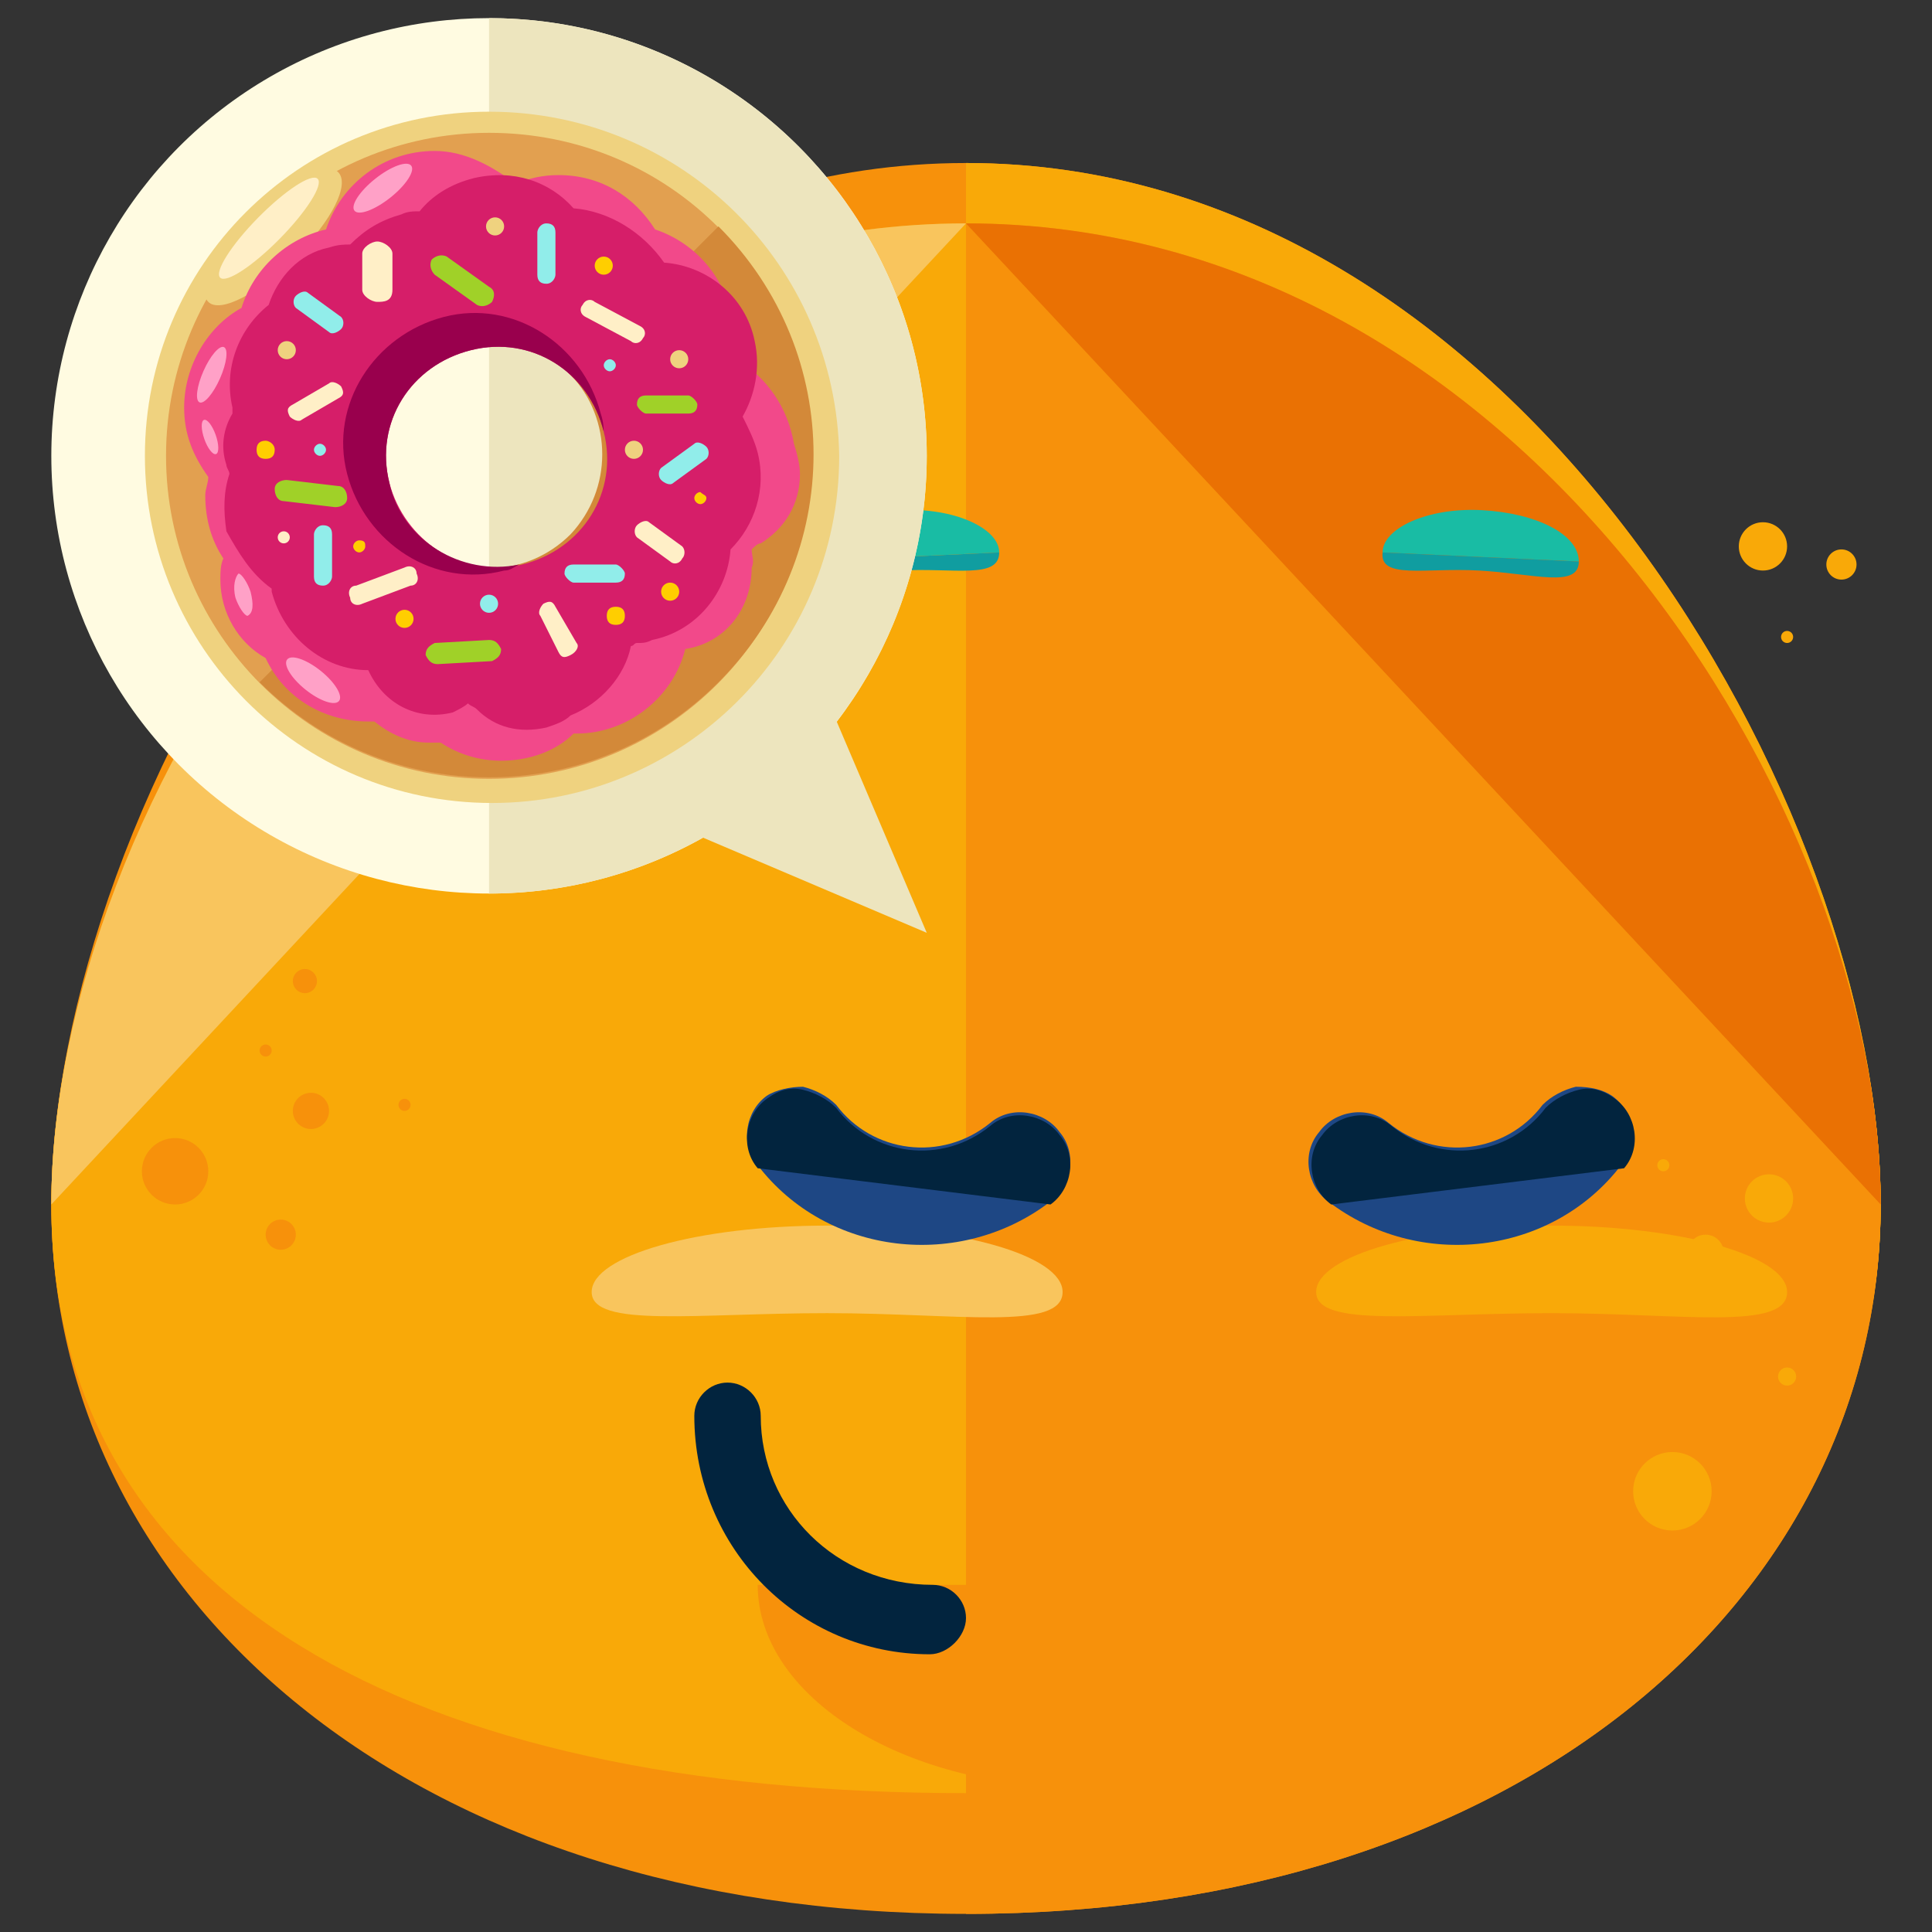 <?xml version="1.0" encoding="utf-8"?>
<!-- Generator: Adobe Illustrator 16.0.0, SVG Export Plug-In . SVG Version: 6.00 Build 0)  -->
<!DOCTYPE svg PUBLIC "-//W3C//DTD SVG 1.1//EN" "http://www.w3.org/Graphics/SVG/1.1/DTD/svg11.dtd">
<svg version="1.1" id="Layer_1" xmlns="http://www.w3.org/2000/svg" xmlns:xlink="http://www.w3.org/1999/xlink" x="0px" y="0px"
	 width="64px" height="64px" viewBox="0 0 64 64" enable-background="new 0 0 64 64" xml:space="preserve">
<rect x="0" y="0" width="64" height="64" fill="#333333" stroke="none"/>
<g>
	<g>
		<g>
			<path fill="#F7910B" d="M62.3,39.9c0,13-11.9,23.5-30.3,23.5c-18.4,0-30.3-10.5-30.3-23.5S13.6,7.4,32,7.4
				C50.4,7.4,62.3,26.9,62.3,39.9z"/>
		</g>
		<g>
			<path fill="#F7910B" d="M62.3,39.9c0,13-11.9,19.5-30.3,19.5c-18.4,0-30.3-6.5-30.3-19.5S13.6,5.4,32,5.4
				C50.4,5.4,62.3,26.9,62.3,39.9z"/>
		</g>
		<g>
			<path fill="#F9A908" d="M32,5.4c18.4,0,30.3,21.5,30.3,34.5S50.4,59.4,32,59.4"/>
		</g>
		<g>
			<path fill="#F9A908" d="M62.3,39.9c0,13-11.9,19.5-30.3,19.5c-18.4,0-30.3-6.5-30.3-19.5S13.6,7.4,32,7.4
				C50.4,7.4,62.3,26.9,62.3,39.9z"/>
		</g>
		<g>
			<path fill="#F9C55D" d="M1.7,39.9c0-13,11.9-32.5,30.3-32.5"/>
		</g>
		<g>
			<path fill="#F7910B" d="M32,7.4c18.4,0,30.3,19.5,30.3,32.5S50.4,63.4,32,63.4"/>
		</g>
		<g>
			<path fill="#EA7103" d="M32,7.4c18.4,0,30.3,19.5,30.3,32.5"/>
		</g>
		<g>
			<g>
				<path fill="#19BCA4" d="M29.8,16.9c-1.8,0.1-3.2,0.8-3.2,1.7l6.5-0.3C33.1,17.5,31.6,16.8,29.8,16.9z"/>
			</g>
			<g>
				<path fill="#19BCA4" d="M49.1,16.9c-1.8-0.1-3.3,0.6-3.3,1.4l6.5,0.3C52.3,17.7,50.9,17,49.1,16.9z"/>
			</g>
			<g>
				<path fill="#109DA0" d="M29.8,18.9c1.8-0.1,3.3,0.3,3.3-0.6l-6.5,0.3C26.6,19.5,28,19,29.8,18.9z"/>
			</g>
			<g>
				<path fill="#109DA0" d="M49,18.9c1.8,0.1,3.3,0.6,3.3-0.3l-6.5-0.3C45.7,19.2,47.2,18.8,49,18.9z"/>
			</g>
			<g>
				<path fill="#F9C55D" d="M27.4,40.6c-4.3,0-7.8,1-7.8,2.2c0,1.2,3.5,0.7,7.8,0.7s7.8,0.6,7.8-0.7C35.2,41.6,31.8,40.6,27.4,40.6z
					"/>
			</g>
			<g>
				<path fill="#F9A908" d="M51.4,40.6c-4.3,0-7.8,1-7.8,2.2c0,1.2,3.5,0.7,7.8,0.7c4.3,0,7.8,0.6,7.8-0.7
					C59.2,41.6,55.7,40.6,51.4,40.6z"/>
			</g>
		</g>
		<g>
			<g>
				<g>
					<g>
						<g>
							<g>
								<path fill="#1E4784" d="M26.6,36c0.4,0.1,0.8,0.3,1.1,0.6c1.2,1.6,3.5,1.9,5.1,0.6c0.7-0.6,1.8-0.4,2.3,0.3
									c0.6,0.7,0.4,1.8-0.3,2.3c-3,2.3-7.4,1.8-9.7-1.2c-0.6-0.7-0.4-1.8,0.3-2.3C25.7,36.1,26.2,36,26.6,36z"/>
							</g>
						</g>
						<g>
							<g>
								<path fill="#02243E" d="M25.1,38.7c-0.6-0.7-0.4-1.8,0.3-2.3c0.4-0.3,0.8-0.4,1.2-0.3c0.4,0.1,0.8,0.3,1.1,0.6
									c1.2,1.6,3.5,1.9,5.1,0.6c0.7-0.6,1.8-0.4,2.3,0.3c0.6,0.7,0.4,1.8-0.3,2.3"/>
							</g>
						</g>
					</g>
				</g>
			</g>
			<g>
				<g>
					<g>
						<g>
							<g>
								<path fill="#1E4784" d="M52.2,36c-0.4,0.1-0.8,0.3-1.1,0.6c-1.2,1.6-3.5,1.9-5.1,0.6c-0.7-0.6-1.8-0.4-2.3,0.3
									c-0.6,0.7-0.4,1.8,0.3,2.3c3,2.3,7.4,1.8,9.7-1.2c0.6-0.7,0.4-1.8-0.3-2.3C53.1,36.1,52.7,36,52.2,36z"/>
							</g>
						</g>
						<g>
							<g>
								<path fill="#02243E" d="M53.8,38.7c0.6-0.7,0.4-1.8-0.3-2.3c-0.4-0.3-0.8-0.4-1.2-0.3c-0.4,0.1-0.8,0.3-1.1,0.6
									c-1.2,1.6-3.5,1.9-5.1,0.6c-0.7-0.6-1.8-0.4-2.3,0.3c-0.6,0.7-0.4,1.8,0.3,2.3"/>
							</g>
						</g>
					</g>
				</g>
			</g>
		</g>
		<g>
			<g>
				<path fill="#F7910B" d="M46.3,52.5c0,3.7-4.7,6.7-10.6,6.7c-5.8,0-10.6-3-10.6-6.7"/>
			</g>
			<g>
				<path fill="#02243E" d="M30.8,54.8c-4.3,0-7.8-3.5-7.8-7.9c0-0.6,0.5-1.1,1.1-1.1s1.1,0.5,1.1,1.1c0,3.1,2.5,5.6,5.7,5.6
					c0.6,0,1.1,0.5,1.1,1.1S31.4,54.8,30.8,54.8z"/>
			</g>
		</g>
		<g>
			<circle fill="#F7910B" cx="10.3" cy="36.8" r="0.6"/>
		</g>
		<g>
			<circle fill="#F7910B" cx="5.8" cy="38.8" r="1.1"/>
		</g>
		<g>
			<circle fill="#F7910B" cx="8.8" cy="34.8" r="0.2"/>
		</g>
		<g>
			<circle fill="#F7910B" cx="13.4" cy="36.6" r="0.2"/>
		</g>
		<g>
			<circle fill="#F9A908" cx="58.6" cy="39.7" r="0.8"/>
		</g>
		<g>
			<circle fill="#F9A908" cx="55.1" cy="38.6" r="0.2"/>
		</g>
		<g>
			<circle fill="#F9A908" cx="59.2" cy="45.6" r="0.3"/>
		</g>
		<g>
			<circle fill="#F9A908" cx="55.4" cy="49.4" r="1.3"/>
		</g>
		<g>
			<circle fill="#F9A908" cx="56.5" cy="41.5" r="0.6"/>
		</g>
		<g>
			<circle fill="#F7910B" cx="9.3" cy="40.9" r="0.5"/>
		</g>
		<g>
			<circle fill="#F7910B" cx="10.1" cy="32.5" r="0.4"/>
		</g>
		<g>
			<circle fill="#F9A908" cx="4.8" cy="18.7" r="1.1"/>
		</g>
		<g>
			<circle fill="#F9A908" cx="8" cy="15.1" r="0.6"/>
		</g>
		<g>
			<circle fill="#F9A908" cx="59.2" cy="21.1" r="0.2"/>
		</g>
		<g>
			<circle fill="#F9A908" cx="58.4" cy="18.1" r="0.8"/>
		</g>
		<g>
			<circle fill="#F9A908" cx="61" cy="18.7" r="0.5"/>
		</g>
		<g>
			<circle fill="#F9A908" cx="6" cy="21.6" r="0.6"/>
		</g>
	</g>
	<g>
		<g>
			<circle fill="#FFFBE1" cx="16.2" cy="15.1" r="14.5"/>
		</g>
		<g>
			<path fill="#EDE5BE" d="M16.2,0.6c8,0,14.5,6.5,14.5,14.5c0,8-6.5,14.5-14.5,14.5"/>
		</g>
		<g>
			<polygon fill="#EDE5BE" points="30.7,30.9 18,25.5 18,18 25.2,18 			"/>
		</g>
		<g>
			<g>
				<path fill="#EFD27F" d="M16.2,3.7C9.9,3.7,4.8,8.8,4.8,15.1c0,6.3,5.1,11.5,11.5,11.5c6.3,0,11.5-5.1,11.5-11.5
					C27.7,8.8,22.6,3.7,16.2,3.7z M16.2,19.2c-2.2,0-4-1.8-4-4c0-2.2,1.8-4,4-4s4,1.8,4,4C20.3,17.4,18.5,19.2,16.2,19.2z"/>
			</g>
			<g>
				<path fill="#E2A050" d="M16.2,4.4c-5.9,0-10.7,4.8-10.7,10.7s4.8,10.7,10.7,10.7c5.9,0,10.7-4.8,10.7-10.7S22.2,4.4,16.2,4.4z
					 M16.2,18.9c-2.1,0-3.8-1.7-3.8-3.8s1.7-3.8,3.8-3.8c2.1,0,3.8,1.7,3.8,3.8S18.3,18.9,16.2,18.9z"/>
			</g>
			<g>
				<g>
					<path fill="#D38939" d="M23.8,7.5l-4.9,4.9c0,0,0,0,0,0c1.4,1.5,1.4,3.8,0,5.3c-1.5,1.5-3.9,1.5-5.4,0l-4.9,4.9
						c4.2,4.2,11,4.2,15.2,0S28,11.7,23.8,7.5z"/>
				</g>
				<g>
					<polygon fill="#D38939" points="13.6,17.8 13.6,17.8 13.6,17.8 					"/>
				</g>
			</g>
			<g>
				<path fill="#EFD27F" d="M11.2,5.7c0.4,0.4-0.2,1.6-1.4,2.8C8.6,9.7,7.3,10.4,6.9,10s0.2-1.7,1.4-2.8C9.5,6,10.8,5.3,11.2,5.7z"
					/>
			</g>
			<g>
				
					<ellipse transform="matrix(0.702 -0.712 0.712 0.702 -2.751 8.562)" fill="#FFEFC7" cx="8.9" cy="7.6" rx="2.3" ry="0.5"/>
			</g>
			<g>
				<g>
					<path fill="#F2498A" d="M24.9,18.2c0.1-0.1,0.2-0.2,0.3-0.2c0.8-0.5,1.3-1.3,1.3-2.3c0-0.3-0.1-0.7-0.2-1
						c-0.2-1.2-0.9-2.2-1.9-2.8c0-0.1-0.1-0.2-0.1-0.2c0-0.2,0-0.3,0-0.5c0-1.7-1.1-3.1-2.6-3.6c-0.7-1.1-1.8-1.8-3.2-1.8
						c-0.5,0-1,0.1-1.4,0.3C16.3,5.5,15.4,5,14.4,5c-1.7,0-3.1,1.1-3.6,2.6C9.5,7.9,8.4,8.9,8,10.2c-1.1,0.6-1.9,1.9-1.9,3.3
						c0,0.9,0.3,1.6,0.8,2.3c0,0.2-0.1,0.4-0.1,0.6c0,0.8,0.2,1.5,0.6,2.1c-0.1,0.2-0.1,0.5-0.1,0.7c0,1.1,0.6,2.1,1.5,2.6
						c0.6,1.3,1.9,2.1,3.4,2.1c0.1,0,0.1,0,0.2,0c0.5,0.4,1.1,0.7,1.8,0.7c0.1,0,0.2,0,0.4,0c0.6,0.4,1.3,0.6,2,0.6
						c0.9,0,1.8-0.3,2.4-0.9c0,0,0.1,0,0.1,0c1.7,0,3.2-1.2,3.6-2.8c1.3-0.2,2.2-1.3,2.2-2.7C25,18.6,24.9,18.4,24.9,18.2z
						 M16.2,19.2c-2.2,0-4-1.8-4-4c0-2.2,1.8-4,4-4s4,1.8,4,4C20.3,17.4,18.5,19.2,16.2,19.2z"/>
				</g>
			</g>
			<g>
				<g>
					<path fill="#D61E69" d="M15.5,23.3c0.1,0.1,0.2,0.1,0.3,0.2c0.6,0.6,1.4,0.8,2.3,0.6c0.3-0.1,0.6-0.2,0.8-0.4
						c1-0.4,1.8-1.3,2-2.3c0.1,0,0.1-0.1,0.2-0.1c0.2,0,0.3,0,0.5-0.1c1.5-0.3,2.5-1.6,2.6-3c0.8-0.8,1.2-2,0.9-3.2
						c-0.1-0.4-0.3-0.8-0.5-1.2c0.4-0.7,0.6-1.6,0.4-2.5c-0.3-1.5-1.6-2.5-3-2.6C21.3,7.7,20.2,7,19,6.9c-0.8-0.9-2-1.3-3.3-1
						c-0.8,0.2-1.4,0.6-1.8,1.1c-0.2,0-0.4,0-0.6,0.1c-0.7,0.2-1.2,0.5-1.7,1c-0.2,0-0.4,0-0.7,0.1c-1,0.2-1.7,1-2,1.9
						c-1,0.8-1.5,2.1-1.2,3.4c0,0.1,0,0.1,0,0.2c-0.3,0.5-0.4,1.1-0.2,1.7c0,0.1,0.1,0.2,0.1,0.3c-0.2,0.6-0.2,1.2-0.1,1.9
						C7.9,18.3,8.3,19,9,19.5c0,0,0,0.1,0,0.1c0.4,1.5,1.7,2.6,3.2,2.6c0.5,1.1,1.6,1.7,2.8,1.4C15.2,23.5,15.4,23.4,15.5,23.3z
						 M12.9,16c-0.5-2,0.7-3.9,2.7-4.4c2-0.5,3.9,0.7,4.4,2.7c0.5,2-0.7,3.9-2.7,4.4C15.3,19.2,13.4,17.9,12.9,16z"/>
				</g>
			</g>
			<g>
				
					<ellipse transform="matrix(0.783 -0.622 0.622 0.783 -1.119 9.278)" fill="#FFA1C7" cx="12.7" cy="6.2" rx="1.2" ry="0.4"/>
			</g>
			<g>
				<ellipse transform="matrix(0.404 -0.915 0.915 0.404 -7.16 13.809)" fill="#FFA1C7" cx="7" cy="12.4" rx="1" ry="0.3"/>
			</g>
			<g>
				<path fill="#FFA1C7" d="M7.9,19c0.1,0,0.3,0.3,0.4,0.6c0.1,0.4,0.1,0.7-0.1,0.8c-0.1,0-0.3-0.3-0.4-0.6
					C7.7,19.4,7.8,19.1,7.9,19z"/>
			</g>
			<g>
				
					<ellipse transform="matrix(-0.781 -0.625 0.625 -0.781 4.369 46.684)" fill="#FFA1C7" cx="10.4" cy="22.6" rx="1.1" ry="0.4"/>
			</g>
			<g>
				
					<ellipse transform="matrix(-0.332 -0.943 0.943 -0.332 -4.426 25.796)" fill="#FFA1C7" cx="6.9" cy="14.5" rx="0.6" ry="0.2"/>
			</g>
			<g>
				<path fill="#FFEFC7" d="M13,9.6c0,0.4-0.3,0.4-0.5,0.4l0,0C12.3,10,12,9.8,12,9.6V8.4C12,8.2,12.3,8,12.5,8l0,0
					C12.7,8,13,8.2,13,8.4V9.6z"/>
			</g>
			<g>
				<path fill="#A0D128" d="M16.2,9.5c0.2,0.1,0.2,0.3,0.1,0.5l0,0c-0.1,0.1-0.3,0.2-0.5,0.1l-1.4-1c-0.1-0.1-0.2-0.3-0.1-0.5l0,0
					c0.1-0.1,0.3-0.2,0.5-0.1L16.2,9.5z"/>
			</g>
			<g>
				<path fill="#A0D128" d="M11.2,16.1c0.2,0,0.3,0.2,0.3,0.4l0,0c0,0.2-0.2,0.3-0.4,0.3l-1.7-0.2c-0.2,0-0.3-0.2-0.3-0.4l0,0
					c0-0.2,0.2-0.3,0.4-0.3L11.2,16.1z"/>
			</g>
			<g>
				<path fill="#A0D128" d="M16.2,21.2c0.2,0,0.3,0.1,0.4,0.3l0,0c0,0.2-0.1,0.3-0.3,0.4L14.5,22c-0.2,0-0.3-0.1-0.4-0.3l0,0
					c0-0.2,0.1-0.3,0.3-0.4L16.2,21.2z"/>
			</g>
			<g>
				<path fill="#FFEFC7" d="M12,20c-0.2,0.1-0.4,0-0.4-0.2l0,0c-0.1-0.2,0-0.4,0.2-0.4l1.6-0.6c0.2-0.1,0.4,0,0.4,0.2l0,0
					c0.1,0.2,0,0.4-0.2,0.4L12,20z"/>
			</g>
			<g>
				<path fill="#FFEFC7" d="M19.4,10.5c-0.2-0.1-0.2-0.3-0.1-0.4l0,0c0.1-0.2,0.3-0.2,0.4-0.1l1.5,0.8c0.2,0.1,0.2,0.3,0.1,0.4l0,0
					c-0.1,0.2-0.3,0.2-0.4,0.1L19.4,10.5z"/>
			</g>
			<g>
				<path fill="#FFEFC7" d="M10,13.9c-0.1,0.1-0.3,0-0.4-0.1l0,0c-0.1-0.2-0.1-0.3,0.1-0.4l1.2-0.7c0.1-0.1,0.3,0,0.4,0.1l0,0
					c0.1,0.2,0.1,0.3-0.1,0.4L10,13.9z"/>
			</g>
			<g>
				<path fill="#91EDEA" d="M18.4,9.1c0,0.1-0.1,0.3-0.3,0.3l0,0c-0.2,0-0.3-0.1-0.3-0.3l0-1.4c0-0.1,0.1-0.3,0.3-0.3l0,0
					c0.2,0,0.3,0.1,0.3,0.3L18.4,9.1z"/>
			</g>
			<g>
				<path fill="#91EDEA" d="M11,19.1c0,0.1-0.1,0.3-0.3,0.3l0,0c-0.2,0-0.3-0.1-0.3-0.3v-1.4c0-0.1,0.1-0.3,0.3-0.3l0,0
					c0.2,0,0.3,0.1,0.3,0.3L11,19.1z"/>
			</g>
			<g>
				<path fill="#91EDEA" d="M22.3,16c-0.1,0.1-0.3,0-0.4-0.1l0,0c-0.1-0.1-0.1-0.3,0-0.4l1.1-0.8c0.1-0.1,0.3,0,0.4,0.1l0,0
					c0.1,0.1,0.1,0.3,0,0.4L22.3,16z"/>
			</g>
			<g>
				<path fill="#91EDEA" d="M11.3,10.5c0.1,0.1,0.1,0.3,0,0.4l0,0c-0.1,0.1-0.3,0.2-0.4,0.1l-1.1-0.8c-0.1-0.1-0.1-0.3,0-0.4l0,0
					c0.1-0.1,0.3-0.2,0.4-0.1L11.3,10.5z"/>
			</g>
			<g>
				<path fill="#91EDEA" d="M19,19.3c-0.1,0-0.3-0.2-0.3-0.3l0,0c0-0.2,0.1-0.3,0.3-0.3l1.4,0c0.1,0,0.3,0.2,0.3,0.3l0,0
					c0,0.2-0.1,0.3-0.3,0.3L19,19.3z"/>
			</g>
			<g>
				<path fill="#A0D128" d="M21.4,13.7c-0.1,0-0.3-0.2-0.3-0.3l0,0c0-0.2,0.1-0.3,0.3-0.3l1.4,0c0.1,0,0.3,0.2,0.3,0.3l0,0
					c0,0.2-0.1,0.3-0.3,0.3L21.4,13.7z"/>
			</g>
			<g>
				<path fill="#FFEFC7" d="M21.1,17.8c-0.1-0.1-0.1-0.3,0-0.4l0,0c0.1-0.1,0.3-0.2,0.4-0.1l1.1,0.8c0.1,0.1,0.1,0.3,0,0.4l0,0
					c-0.1,0.2-0.3,0.2-0.4,0.1L21.1,17.8z"/>
			</g>
			<g>
				<path fill="#FFEFC7" d="M17.9,20.4c-0.1-0.1,0-0.3,0.1-0.4l0,0c0.2-0.1,0.3-0.1,0.4,0.1l0.7,1.2c0.1,0.1,0,0.3-0.2,0.4l0,0
					c-0.2,0.1-0.3,0.1-0.4-0.1L17.9,20.4z"/>
			</g>
			<g>
				<path fill="#99004D" d="M12.9,16c-0.5-2,0.7-3.9,2.7-4.4c2-0.5,3.9,0.7,4.4,2.7c0,0.1,0,0.1,0,0.2c0-0.3,0-0.5-0.1-0.8
					c-0.6-2.3-2.9-3.8-5.2-3.2c-2.3,0.6-3.8,2.9-3.2,5.2c0.6,2.3,2.9,3.8,5.2,3.2c0.2,0,0.3-0.1,0.5-0.2
					C15.3,19.1,13.3,17.9,12.9,16z"/>
			</g>
			<g>
				<circle fill="#EFD27F" cx="9.5" cy="11.6" r="0.3"/>
			</g>
			<g>
				<circle fill="#EFD27F" cx="21" cy="14.9" r="0.3"/>
			</g>
			<g>
				<path fill="#FFCE00" d="M9.1,14.9c0,0.2-0.1,0.3-0.3,0.3c-0.2,0-0.3-0.1-0.3-0.3c0-0.2,0.1-0.3,0.3-0.3
					C8.9,14.6,9.1,14.7,9.1,14.9z"/>
			</g>
			<g>
				<circle fill="#FFCE00" cx="22.2" cy="19.6" r="0.3"/>
			</g>
			<g>
				<path fill="#FFCE00" d="M12.1,18.1c0,0.1-0.1,0.2-0.2,0.2c-0.1,0-0.2-0.1-0.2-0.2c0-0.1,0.1-0.2,0.2-0.2
					C12.1,17.9,12.1,18,12.1,18.1z"/>
			</g>
			<g>
				<path fill="#FFCE00" d="M23.4,16.5c0,0.1-0.1,0.2-0.2,0.2c-0.1,0-0.2-0.1-0.2-0.2c0-0.1,0.1-0.2,0.2-0.2
					C23.3,16.4,23.4,16.4,23.4,16.5z"/>
			</g>
			<g>
				<path fill="#91EDEA" d="M10.8,14.9c0,0.1-0.1,0.2-0.2,0.2c-0.1,0-0.2-0.1-0.2-0.2c0-0.1,0.1-0.2,0.2-0.2
					C10.7,14.7,10.8,14.8,10.8,14.9z"/>
			</g>
			<g>
				<path fill="#91EDEA" d="M20.4,12.1c0,0.1-0.1,0.2-0.2,0.2c-0.1,0-0.2-0.1-0.2-0.2s0.1-0.2,0.2-0.2C20.3,11.9,20.4,12,20.4,12.1z
					"/>
			</g>
			<g>
				<circle fill="#FFEFC7" cx="9.4" cy="17.8" r="0.2"/>
			</g>
			<g>
				<circle fill="#FFCE00" cx="20" cy="8.8" r="0.3"/>
			</g>
			<g>
				<circle fill="#FFCE00" cx="13.4" cy="20.5" r="0.3"/>
			</g>
			<g>
				<circle fill="#91EDEA" cx="16.2" cy="20" r="0.3"/>
			</g>
			<g>
				<path fill="#FFCE00" d="M20.7,20.4c0,0.2-0.1,0.3-0.3,0.3c-0.2,0-0.3-0.1-0.3-0.3s0.1-0.3,0.3-0.3
					C20.6,20.1,20.7,20.2,20.7,20.4z"/>
			</g>
			<g>
				<circle fill="#EFD27F" cx="16.4" cy="7.5" r="0.3"/>
			</g>
			<g>
				<circle fill="#EFD27F" cx="22.5" cy="11.9" r="0.3"/>
			</g>
		</g>
	</g>
</g>
</svg>
